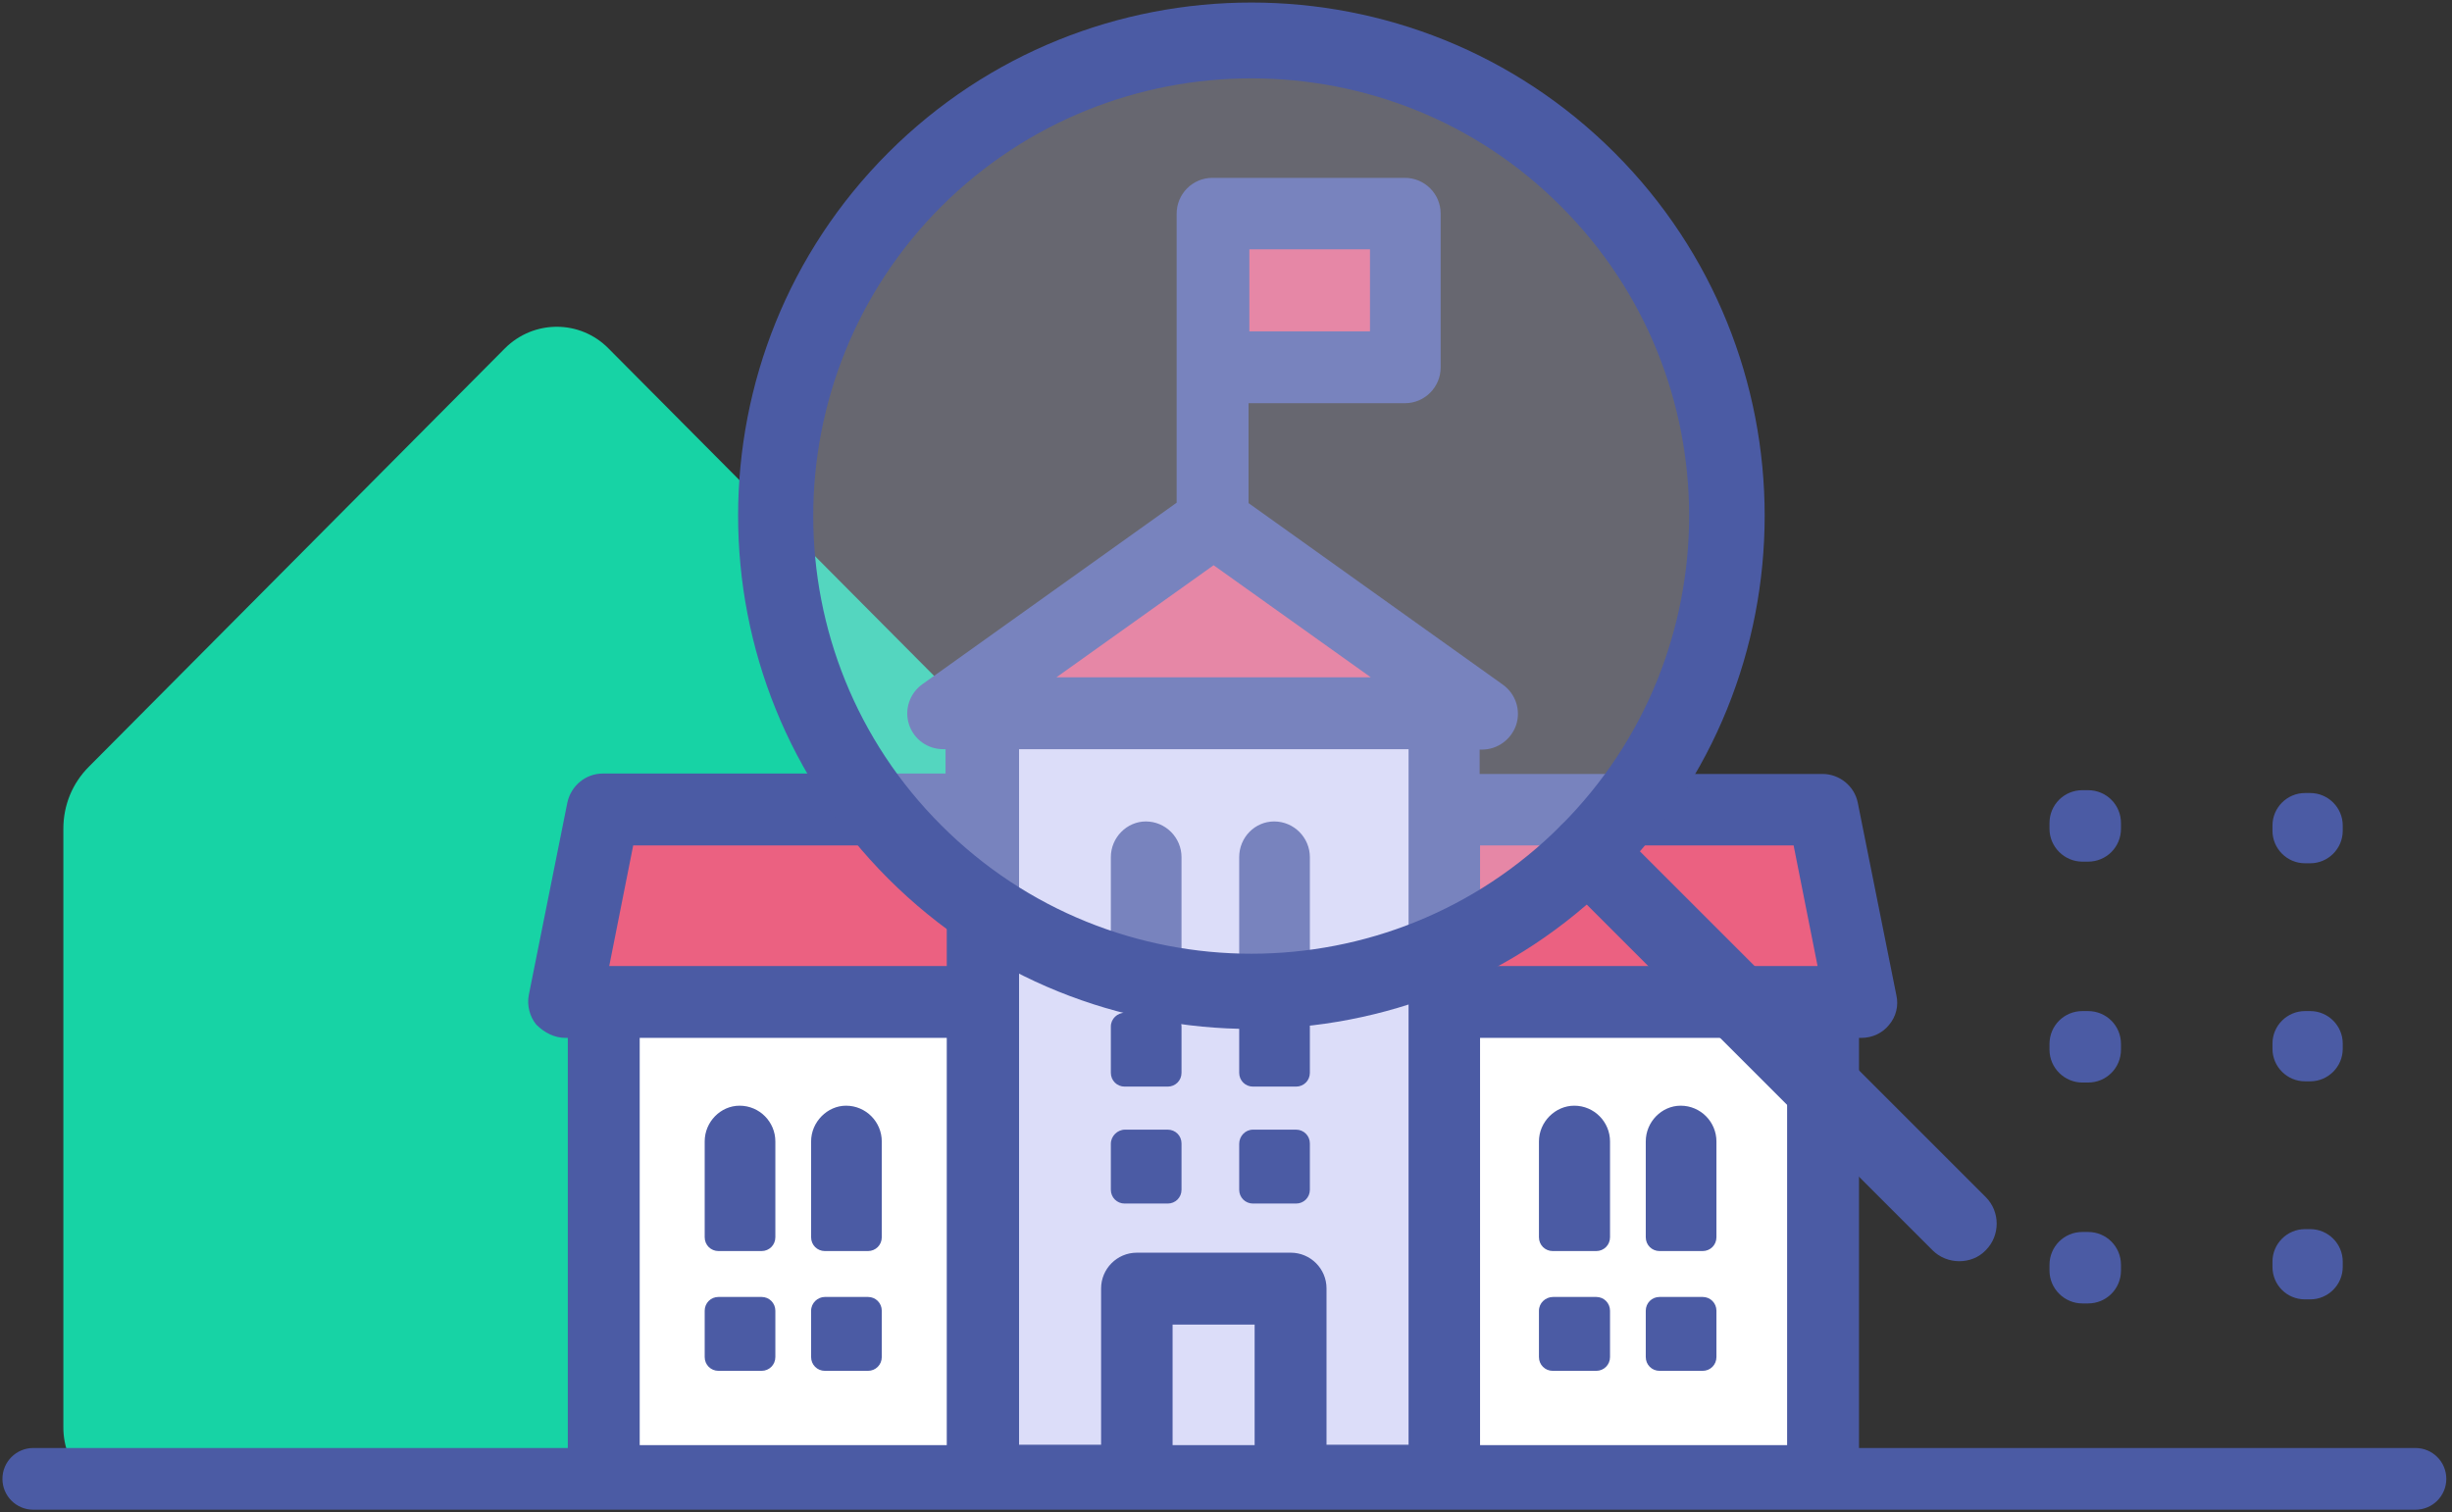 <?xml version="1.0" encoding="utf-8"?>
<!-- Generator: Adobe Illustrator 23.0.4, SVG Export Plug-In . SVG Version: 6.00 Build 0)  -->
<svg version="1.0" id="Capa_1" xmlns="http://www.w3.org/2000/svg" xmlns:xlink="http://www.w3.org/1999/xlink" x="0px" y="0px"
	 viewBox="0 0 603.7 372.4" style="enable-background:new 0 0 603.7 372.4;" xml:space="preserve">
<rect x="0" y="0" width="603.7" height="372.4" fill="#333333" stroke="none"/>
<style type="text/css">
	.st0{fill:#2BD2A6;}
	.st1{fill:#4467C6;}
	.st2{fill:#FFFFFF;}
	.st3{fill:#DCDDF9;}
	.st4{fill:#17D3A5;}
	.st5{fill:#4B5BA4;}
	.st6{fill:#EB6181;}
	.st7{opacity:0.31;fill:#DCDDF9;}
</style>
<g>
	<path class="st0" d="M1277.1,746.2h-211.7c-10.5,0-18.9-8.5-18.9-18.9V576c0-5.9,2.3-11.5,6.5-15.7l105.2-105.8
		c7.2-7.3,18.9-7.3,26.2,0l105.2,105.8c4.2,4.2,6.5,9.8,6.5,15.7v151.3C1296,737.7,1287.5,746.2,1277.1,746.2z"/>
	<g>
		<path class="st1" d="M738.3,587.4L738.3,587.4c-5,0-9-4-9-9l0,0c0-5,4-9,9-9l0,0c5,0,9,4,9,9l0,0
			C747.3,583.4,743.3,587.4,738.3,587.4z"/>
		<path class="st1" d="M738.3,643.3L738.3,643.3c-5,0-9-4-9-9l0,0c0-5,4-9,9-9l0,0c5,0,9,4,9,9l0,0
			C747.3,639.3,743.3,643.3,738.3,643.3z"/>
		<path class="st1" d="M738.3,699.2L738.3,699.2c-5,0-9-4-9-9l0,0c0-5,4-9,9-9l0,0c5,0,9,4,9,9l0,0
			C747.3,695.1,743.3,699.2,738.3,699.2z"/>
		<path class="st1" d="M798.3,587.4L798.3,587.4c-5,0-9-4-9-9l0,0c0-5,4-9,9-9l0,0c5,0,9,4,9,9l0,0
			C807.3,583.4,803.3,587.4,798.3,587.4z"/>
		<path class="st1" d="M798.3,643.3L798.3,643.3c-5,0-9-4-9-9l0,0c0-5,4-9,9-9l0,0c5,0,9,4,9,9l0,0
			C807.3,639.3,803.3,643.3,798.3,643.3z"/>
		<path class="st1" d="M798.3,699.2L798.3,699.2c-5,0-9-4-9-9l0,0c0-5,4-9,9-9l0,0c5,0,9,4,9,9l0,0
			C807.3,695.1,803.3,699.2,798.3,699.2z"/>
		<path class="st1" d="M858.3,587.4L858.3,587.4c-5,0-9-4-9-9l0,0c0-5,4-9,9-9l0,0c5,0,9,4,9,9l0,0
			C867.3,583.4,863.3,587.4,858.3,587.4z"/>
		<path class="st1" d="M858.3,643.3L858.3,643.3c-5,0-9-4-9-9l0,0c0-5,4-9,9-9l0,0c5,0,9,4,9,9l0,0
			C867.3,639.3,863.3,643.3,858.3,643.3z"/>
		<path class="st1" d="M858.3,699.2L858.3,699.2c-5,0-9-4-9-9l0,0c0-5,4-9,9-9l0,0c5,0,9,4,9,9l0,0
			C867.3,695.1,863.3,699.2,858.3,699.2z"/>
	</g>
	<path class="st1" d="M1032,721.9v4.1c0,5.4,4.4,9.8,9.8,9.8l0,0c5.4,0,9.8-4.4,9.8-9.8v-4.1c0-5.4-4.4-9.8-9.8-9.8l0,0
		C1036.4,712.1,1032,716.5,1032,721.9z"/>
	<path class="st1" d="M1032,689.9v4.1c0,5.4,4.4,9.8,9.8,9.8l0,0c5.4,0,9.8-4.4,9.8-9.8v-4.1c0-5.4-4.4-9.8-9.8-9.8l0,0
		C1036.4,680.1,1032,684.5,1032,689.9z"/>
	<path class="st1" d="M1306.6,732.7H704.1c-4.3,0-7.8,3.5-7.8,7.8l0,0c0,4.3,3.5,7.8,7.8,7.8h602.5c4.3,0,7.8-3.5,7.8-7.8l0,0
		C1314.3,736.2,1310.8,732.7,1306.6,732.7z"/>
	<g>
		<rect x="1069.4" y="613.5" class="st2" width="134" height="128.5"/>
		<rect x="1069.4" y="547.5" class="st0" width="134" height="61.5"/>
		<rect x="1040.6" y="385.6" class="st0" width="37.7" height="43.9"/>
		<rect x="854.4" y="547.5" class="st0" width="134" height="61.5"/>
		<polygon class="st0" points="1097.4,522 963.4,522 1013.4,480.5 1047.4,480.5 		"/>
		<rect x="862.4" y="613.5" class="st2" width="134" height="128.5"/>
		<rect x="970.8" y="526" class="st3" width="134" height="212"/>
		<path class="st1" d="M848.4,617.9h0.7v125.2h363.2V617.9h0.7c3,0,5.9-1.4,7.8-3.7c1.9-2.3,2.7-5.4,2.1-8.4l-10.8-54.1
			c-0.9-4.7-5.1-8.1-9.9-8.1h-96.5v-6.8h0.7c4.4,0,8.3-2.8,9.6-7c1.3-4.2-0.2-8.8-3.7-11.3l-71.5-51.1v-28h44
			c5.6,0,10.1-4.5,10.1-10.1v-43.3c0-5.6-4.5-10.1-10.1-10.1h-54.1c-5.6,0-10.1,4.5-10.1,10.1v81.4l-71.5,51.1
			c-3.6,2.6-5.1,7.1-3.7,11.3c1.3,4.2,5.2,7,9.6,7h0.7v6.8h-96.5c-4.8,0-9,3.4-9.9,8.1l-10.8,54.1c-0.6,3,0.2,6,2.1,8.4
			C842.5,616.5,845.4,617.9,848.4,617.9z M1040.8,396h33.9v23.1h-33.9V396z M955.7,732.4h-86.4V617.9h86.4V732.4z M1042.2,732.4
			h-23.1v-33.9h23.1V732.4z M1105.7,563.7h88.2l6.8,33.9h-95V563.7z M1105.7,617.9h86.4v114.6h-86.4V617.9z M1030.7,484.9l44.2,31.6
			h-88.4L1030.7,484.9z M975.9,536.7h109.6v195.7h-23.1v-44c0-5.6-4.5-10.1-10.1-10.1h-43.3c-5.6,0-10.1,4.5-10.1,10.1v44h-23.1
			V536.7z M867.5,563.7h88.2v33.9h-95L867.5,563.7z"/>
		<path class="st1" d="M1122.3,694.7v13c0,2.2,1.8,3.9,3.9,3.9h12.2c2.2,0,3.9-1.8,3.9-3.9v-13c0-2.2-1.8-3.9-3.9-3.9h-12.2
			C1124,690.8,1122.3,692.5,1122.3,694.7z"/>
		<path class="st1" d="M1152.3,694.7v13c0,2.2,1.8,3.9,3.9,3.9h12.2c2.2,0,3.9-1.8,3.9-3.9v-13c0-2.2-1.8-3.9-3.9-3.9h-12.2
			C1154,690.8,1152.3,692.5,1152.3,694.7z"/>
		<path class="st1" d="M887.5,694.7v13c0,2.2,1.8,3.9,3.9,3.9h12.2c2.2,0,3.9-1.8,3.9-3.9v-13c0-2.2-1.8-3.9-3.9-3.9h-12.2
			C889.3,690.8,887.5,692.5,887.5,694.7z"/>
		<path class="st1" d="M917.5,694.7v13c0,2.2,1.8,3.9,3.9,3.9h12.2c2.2,0,3.9-1.8,3.9-3.9v-13c0-2.2-1.8-3.9-3.9-3.9h-12.2
			C919.3,690.8,917.5,692.5,917.5,694.7z"/>
		<g>
			<path class="st1" d="M1122.3,647v26.9c0,2.2,1.8,3.9,3.9,3.9h12.2c2.2,0,3.9-1.8,3.9-3.9V647c0-5.5-4.5-10-10-10h0
				C1126.8,637,1122.3,641.5,1122.3,647z"/>
			<path class="st1" d="M1152.3,647v26.9c0,2.2,1.8,3.9,3.9,3.9h12.2c2.2,0,3.9-1.8,3.9-3.9V647c0-5.5-4.5-10-10-10h0
				C1156.8,637,1152.3,641.5,1152.3,647z"/>
			<path class="st1" d="M887.5,647v26.9c0,2.2,1.8,3.9,3.9,3.9h12.2c2.2,0,3.9-1.8,3.9-3.9V647c0-5.5-4.5-10-10-10l0,0
				C892,637,887.5,641.5,887.5,647z"/>
			<path class="st1" d="M917.5,647v26.9c0,2.2,1.8,3.9,3.9,3.9h12.2c2.2,0,3.9-1.8,3.9-3.9V647c0-5.5-4.5-10-10-10l0,0
				C922,637,917.5,641.5,917.5,647z"/>
			<path class="st1" d="M1001.9,614.7v13c0,2.2,1.8,3.9,3.9,3.9h12.2c2.2,0,3.9-1.8,3.9-3.9v-13c0-2.2-1.8-3.9-3.9-3.9h-12.2
				C1003.6,610.8,1001.9,612.5,1001.9,614.7z"/>
			<path class="st1" d="M1037.9,614.7v13c0,2.2,1.8,3.9,3.9,3.9h12.2c2.2,0,3.9-1.8,3.9-3.9v-13c0-2.2-1.8-3.9-3.9-3.9h-12.2
				C1039.6,610.8,1037.9,612.5,1037.9,614.7z"/>
			<path class="st1" d="M1001.9,647.7v13c0,2.2,1.8,3.9,3.9,3.9h12.2c2.2,0,3.9-1.8,3.9-3.9v-13c0-2.2-1.8-3.9-3.9-3.9h-12.2
				C1003.6,643.8,1001.9,645.5,1001.9,647.7z"/>
			<path class="st1" d="M1037.9,647.7v13c0,2.2,1.8,3.9,3.9,3.9h12.2c2.2,0,3.9-1.8,3.9-3.9v-13c0-2.2-1.8-3.9-3.9-3.9h-12.2
				C1039.6,643.8,1037.9,645.5,1037.9,647.7z"/>
			<path class="st1" d="M1001.9,567v26.9c0,2.2,1.8,3.9,3.9,3.9h12.2c2.2,0,3.9-1.8,3.9-3.9V567c0-5.5-4.5-10-10-10l0,0
				C1006.3,557,1001.9,561.5,1001.9,567z"/>
			<path class="st1" d="M1037.9,567v26.9c0,2.2,1.8,3.9,3.9,3.9h12.2c2.2,0,3.9-1.8,3.9-3.9V567c0-5.5-4.5-10-10-10l0,0
				C1042.3,557,1037.9,561.5,1037.9,567z"/>
		</g>
	</g>
</g>
<g>
	<path class="st4" d="M33.9,369.8h206.2c10.2,0,18.4-8.3,18.4-18.4V204.1c0-5.7-2.2-11.2-6.3-15.3l-102.4-103
		c-7-7.1-18.4-7.1-25.5,0l-102.4,103c-4.1,4.1-6.3,9.5-6.3,15.3v147.3C15.5,361.6,23.8,369.8,33.9,369.8z"/>
	<path class="st5" d="M8.2,356.6h586.5c4.2,0,7.6,3.4,7.6,7.6l0,0c0,4.2-3.4,7.6-7.6,7.6H8.2c-4.2,0-7.6-3.4-7.6-7.6l0,0
		C0.6,360,4,356.6,8.2,356.6z"/>
	<path class="st5" d="M567.5,212.6h1.3c4.4,0,8-3.6,8-8v-1.3c0-4.4-3.6-8-8-8h-1.3c-4.4,0-8,3.6-8,8v1.3
		C559.5,209,563.1,212.6,567.5,212.6z"/>
	<path class="st5" d="M567.5,266.3h1.3c4.4,0,8-3.6,8-8V257c0-4.4-3.6-8-8-8h-1.3c-4.4,0-8,3.6-8,8v1.3
		C559.5,262.7,563.1,266.3,567.5,266.3z"/>
	<path class="st5" d="M567.5,320h1.3c4.4,0,8-3.6,8-8v-1.3c0-4.4-3.6-8-8-8h-1.3c-4.4,0-8,3.6-8,8v1.3
		C559.5,316.5,563.1,320,567.5,320z"/>
	<path class="st5" d="M512.7,212.2h1.4c4.5,0,8.1-3.6,8.1-8.1v-1.4c0-4.5-3.6-8.1-8.1-8.1h-1.4c-4.5,0-8.1,3.6-8.1,8.1v1.4
		C504.6,208.6,508.3,212.2,512.7,212.2z"/>
	<path class="st5" d="M512.7,266.6h1.4c4.5,0,8.1-3.6,8.1-8.1v-1.4c0-4.5-3.6-8.1-8.1-8.1h-1.4c-4.5,0-8.1,3.6-8.1,8.1v1.4
		C504.6,263,508.3,266.6,512.7,266.6z"/>
	<path class="st5" d="M512.7,321h1.4c4.5,0,8.1-3.6,8.1-8.1v-1.4c0-4.5-3.6-8.1-8.1-8.1h-1.4c-4.5,0-8.1,3.6-8.1,8.1v1.4
		C504.6,317.4,508.3,321,512.7,321z"/>
	<g>
		<rect x="332.7" y="251.8" class="st2" width="117.3" height="112.5"/>
		<rect x="332.7" y="194" class="st6" width="117.3" height="53.8"/>
		<rect x="307.4" y="52.3" class="st6" width="33" height="38.4"/>
		<rect x="144.5" y="194" class="st6" width="117.3" height="53.8"/>
		<polygon class="st6" points="357.2,171.7 239.9,171.7 283.6,135.4 313.4,135.4 		"/>
		<rect x="151.5" y="251.8" class="st2" width="117.3" height="112.5"/>
		<rect x="246.3" y="175.2" class="st3" width="117.3" height="185.6"/>
		<path class="st5" d="M139.2,255.6h0.6v109.6h317.9V255.6h0.6c2.7,0,5.2-1.2,6.8-3.2c1.7-2,2.4-4.7,1.8-7.3l-9.5-47.4
			c-0.8-4.1-4.5-7.1-8.7-7.1h-84.4v-6h0.6c3.8,0,7.2-2.5,8.4-6.1c1.2-3.7-0.2-7.7-3.3-9.9l-62.6-44.7V99.3h38.5c4.9,0,8.8-4,8.8-8.8
			V52.6c0-4.9-4-8.8-8.8-8.8h-47.4c-4.9,0-8.8,4-8.8,8.8v71.2l-62.6,44.7c-3.1,2.2-4.5,6.2-3.3,9.9c1.2,3.7,4.6,6.1,8.4,6.1h0.6v6
			h-84.4c-4.2,0-7.8,3-8.7,7.1l-9.5,47.4c-0.5,2.6,0.2,5.3,1.8,7.3C134.1,254.4,136.6,255.6,139.2,255.6z M307.6,61.4h29.7v20.2
			h-29.7V61.4z M233.1,355.9h-75.6V255.6h75.6V355.9z M308.9,355.9h-20.2v-29.7h20.2V355.9z M364.4,208.2h77.2l5.9,29.7h-83.1V208.2
			z M364.4,255.6H440v100.3h-75.6V255.6z M298.8,139.2l38.7,27.6h-77.4L298.8,139.2z M250.8,184.5h96v171.3h-20.2v-38.5
			c0-4.9-4-8.8-8.8-8.8h-37.9c-4.9,0-8.8,4-8.8,8.8v38.5h-20.2V184.5z M155.9,208.2h77.2v29.7H150L155.9,208.2z"/>
		<path class="st5" d="M378.9,322.8v11.4c0,1.9,1.5,3.4,3.4,3.4H393c1.9,0,3.4-1.5,3.4-3.4v-11.4c0-1.9-1.5-3.4-3.4-3.4h-10.6
			C380.5,319.4,378.9,320.9,378.9,322.8z"/>
		<path class="st5" d="M405.2,322.8v11.4c0,1.9,1.5,3.4,3.4,3.4h10.6c1.9,0,3.4-1.5,3.4-3.4v-11.4c0-1.9-1.5-3.4-3.4-3.4h-10.6
			C406.7,319.4,405.2,320.9,405.2,322.8z"/>
		<path class="st5" d="M173.5,322.8v11.4c0,1.9,1.5,3.4,3.4,3.4h10.6c1.9,0,3.4-1.5,3.4-3.4v-11.4c0-1.9-1.5-3.4-3.4-3.4h-10.6
			C175,319.4,173.5,320.9,173.5,322.8z"/>
		<path class="st5" d="M199.7,322.8v11.4c0,1.9,1.5,3.4,3.4,3.4h10.6c1.9,0,3.4-1.5,3.4-3.4v-11.4c0-1.9-1.5-3.4-3.4-3.4h-10.6
			C201.3,319.4,199.7,320.9,199.7,322.8z"/>
		<g>
			<path class="st5" d="M378.9,281.1v23.6c0,1.9,1.5,3.4,3.4,3.4H393c1.9,0,3.4-1.5,3.4-3.4v-23.6c0-4.8-3.9-8.8-8.8-8.8l0,0
				C382.9,272.3,378.9,276.3,378.9,281.1z"/>
			<path class="st5" d="M405.2,281.1v23.6c0,1.9,1.5,3.4,3.4,3.4h10.6c1.9,0,3.4-1.5,3.4-3.4v-23.6c0-4.8-3.9-8.8-8.8-8.8h0
				C409.1,272.3,405.2,276.3,405.2,281.1z"/>
			<path class="st5" d="M173.5,281.1v23.6c0,1.9,1.5,3.4,3.4,3.4h10.6c1.9,0,3.4-1.5,3.4-3.4v-23.6c0-4.8-3.9-8.8-8.8-8.8h0
				C177.4,272.3,173.5,276.3,173.5,281.1z"/>
			<path class="st5" d="M199.7,281.1v23.6c0,1.9,1.5,3.4,3.4,3.4h10.6c1.9,0,3.4-1.5,3.4-3.4v-23.6c0-4.8-3.9-8.8-8.8-8.8h0
				C203.7,272.3,199.7,276.3,199.7,281.1z"/>
			<path class="st5" d="M273.5,252.8v11.4c0,1.9,1.5,3.4,3.4,3.4h10.6c1.9,0,3.4-1.5,3.4-3.4v-11.4c0-1.9-1.5-3.4-3.4-3.4H277
				C275.1,249.4,273.5,250.9,273.5,252.8z"/>
			<path class="st5" d="M305.1,252.8v11.4c0,1.9,1.5,3.4,3.4,3.4h10.6c1.9,0,3.4-1.5,3.4-3.4v-11.4c0-1.9-1.5-3.4-3.4-3.4h-10.6
				C306.6,249.4,305.1,250.9,305.1,252.8z"/>
			<path class="st5" d="M273.5,281.7V293c0,1.9,1.5,3.4,3.4,3.4h10.6c1.9,0,3.4-1.5,3.4-3.4v-11.4c0-1.9-1.5-3.4-3.4-3.4H277
				C275.1,278.2,273.5,279.8,273.5,281.7z"/>
			<path class="st5" d="M305.1,281.7V293c0,1.9,1.5,3.4,3.4,3.4h10.6c1.9,0,3.4-1.5,3.4-3.4v-11.4c0-1.9-1.5-3.4-3.4-3.4h-10.6
				C306.6,278.2,305.1,279.8,305.1,281.7z"/>
			<path class="st5" d="M273.5,211.1v23.6c0,1.9,1.5,3.4,3.4,3.4h10.6c1.9,0,3.4-1.5,3.4-3.4v-23.6c0-4.8-3.9-8.8-8.8-8.8h0
				C277.5,202.3,273.5,206.2,273.5,211.1z"/>
			<path class="st5" d="M305.1,211.1v23.6c0,1.9,1.5,3.4,3.4,3.4h10.6c1.9,0,3.4-1.5,3.4-3.4v-23.6c0-4.8-3.9-8.8-8.8-8.8l0,0
				C309,202.3,305.1,206.2,305.1,211.1z"/>
		</g>
	</g>
	<circle class="st7" cx="307.6" cy="123.8" r="115.9"/>
	<g>
		<g>
			<g>
				<path class="st5" d="M308.1,253.4c-32.4,0-64.7-12.3-89.4-37c-49.3-49.3-49.3-129.5,0-178.8c49.3-49.3,129.5-49.3,178.8,0
					c49.3,49.3,49.3,129.5,0,178.8C372.9,241.1,340.5,253.4,308.1,253.4z M308.1,19.3c-27.6,0-55.2,10.5-76.3,31.5
					c-42.1,42.1-42.1,110.5,0,152.5c42.1,42.1,110.5,42.1,152.5,0c42.1-42.1,42.1-110.5,0-152.5C363.4,29.8,335.8,19.3,308.1,19.3z"
					/>
			</g>
			<g>
				<path class="st5" d="M482.4,310.6c-2.4,0-4.8-0.9-6.6-2.7l-91.5-91.5c-3.6-3.6-3.6-9.5,0-13.1c3.6-3.6,9.5-3.6,13.1,0l91.5,91.5
					c3.6,3.6,3.6,9.5,0,13.1C487.2,309.7,484.8,310.6,482.4,310.6z"/>
			</g>
		</g>
	</g>
</g>
</svg>
